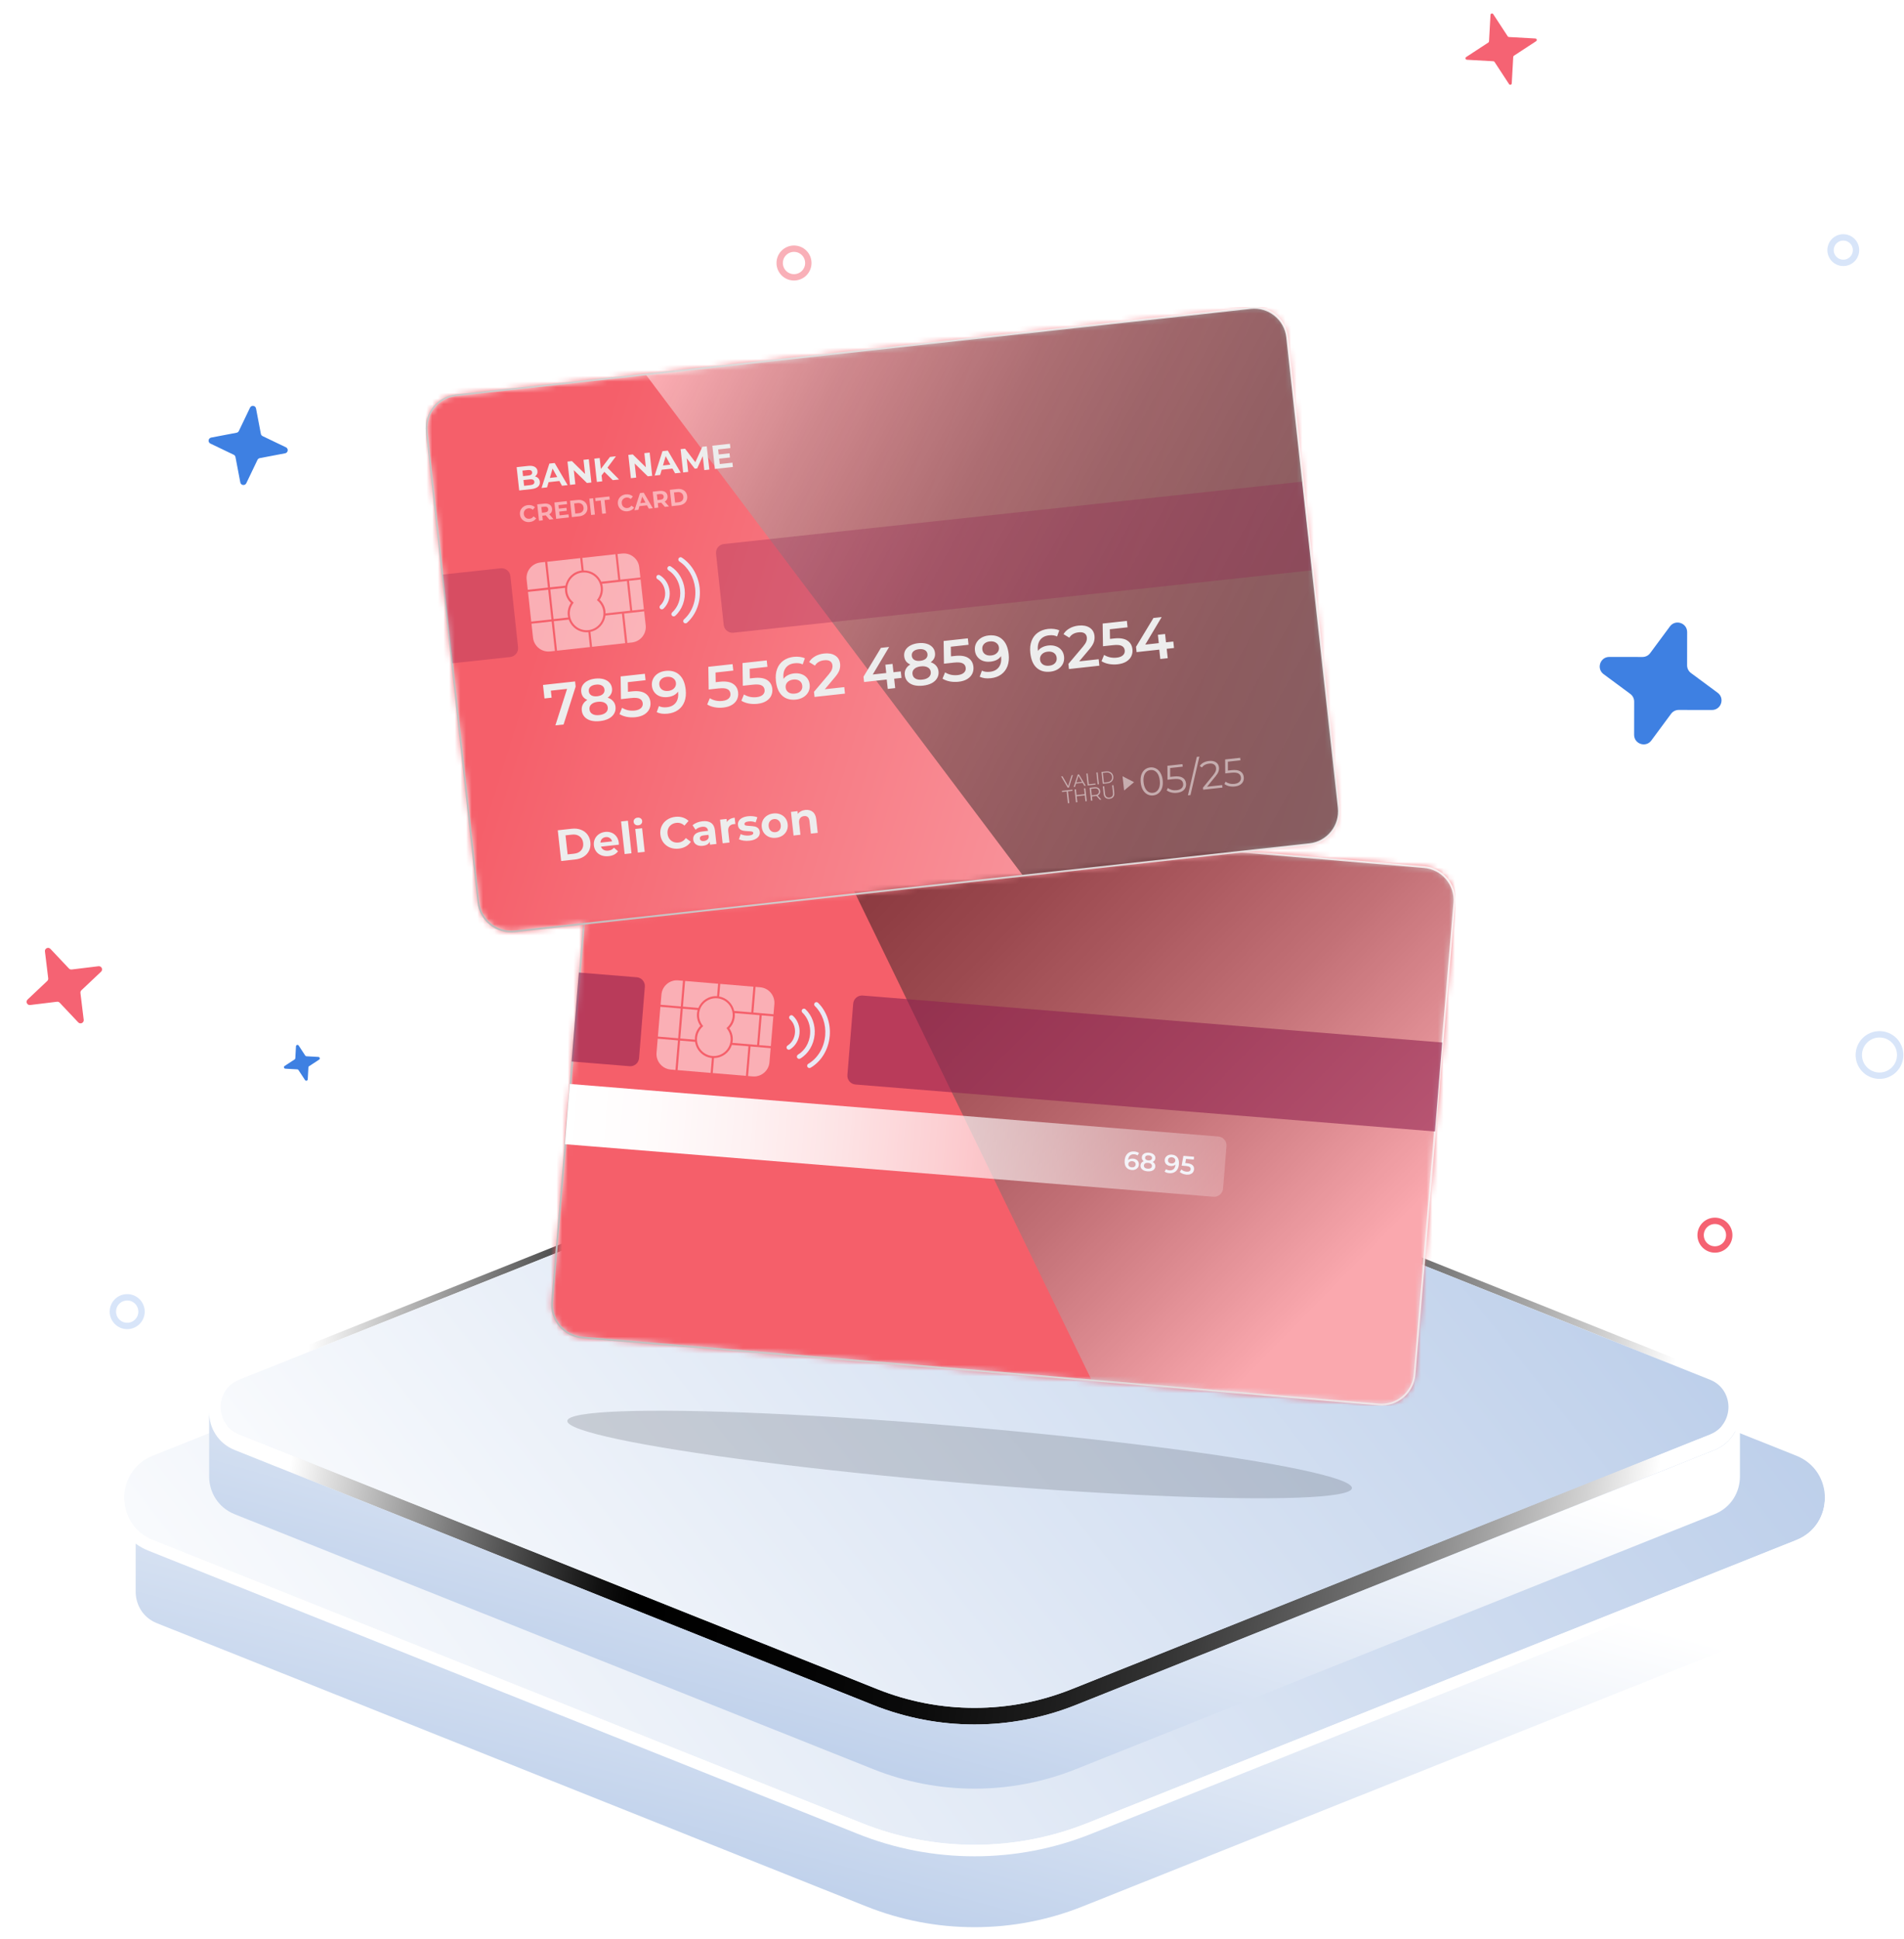 <svg width="337" height="343" viewBox="0 0 337 343" fill="none" xmlns="http://www.w3.org/2000/svg">
<path d="M322.996 265.02C322.996 268.074 321.311 271.137 317.941 272.482L284.641 285.77L192.417 322.574C179.626 327.678 165.358 327.678 152.567 322.574L60.343 285.77L27.042 272.482C23.672 271.137 21.987 268.074 21.987 265.02C21.987 261.965 23.672 258.902 27.042 257.558L152.567 207.457C165.358 202.353 179.626 202.353 192.417 207.457L317.941 257.558C321.311 258.902 322.996 261.965 322.996 265.02Z" fill="url(#paint0_linear_68_9643)"/>
<path d="M322.996 265.019V281.619C322.996 284.682 321.311 287.736 317.941 289.081L192.417 339.173C179.626 344.278 165.358 344.278 152.567 339.173L27.042 289.081C23.672 287.736 21.987 284.682 21.987 281.619V265.019C21.987 268.073 23.672 271.136 27.042 272.48L60.343 285.769L152.567 322.572C165.358 327.677 179.626 327.677 192.417 322.572L284.641 285.769L317.941 272.48C321.311 271.136 322.996 268.073 322.996 265.019Z" fill="white"/>
<path d="M172.488 340.976C165.889 340.976 159.44 339.739 153.314 337.29L27.79 287.198C25.009 286.086 24.013 283.588 24.013 281.621V273.121C24.694 273.619 25.457 274.034 26.279 274.366L151.804 324.458C158.411 327.098 165.366 328.434 172.48 328.434C179.593 328.434 186.548 327.098 193.155 324.458L285.38 287.655L318.68 274.366C319.502 274.034 320.266 273.619 320.954 273.121V281.621C320.954 283.588 319.958 286.086 317.178 287.198L191.653 337.29C185.528 339.739 179.078 340.976 172.48 340.976H172.488Z" fill="url(#paint1_linear_68_9643)"/>
<path style="mix-blend-mode:color-dodge" d="M303.415 243.14L190.424 198.044C178.903 193.446 166.063 193.446 154.55 198.044L41.559 243.14C38.529 244.352 37.01 247.107 37.01 249.855C37.01 252.602 38.529 255.358 41.559 256.57L71.531 268.53L154.542 301.657C166.054 306.255 178.895 306.255 190.416 301.657L273.426 268.53L303.407 256.57C306.445 255.358 307.956 252.61 307.956 249.855C307.956 247.099 306.437 244.352 303.407 243.14H303.415ZM302.66 253.772L272.679 265.733L189.669 298.868C184.182 301.059 178.397 302.171 172.487 302.171C166.577 302.171 160.792 301.059 155.306 298.868L42.322 253.772C39.907 252.81 39.052 250.643 39.052 248.942C39.052 247.24 39.907 245.074 42.322 244.111L155.306 199.016C160.792 196.824 166.577 195.712 172.487 195.712C178.397 195.712 184.182 196.824 189.669 199.016L302.66 244.111C305.067 245.074 305.93 247.24 305.93 248.942C305.93 250.643 305.067 252.81 302.66 253.772Z" fill="url(#paint2_linear_68_9643)"/>
<path d="M305.93 248.941C305.93 250.643 305.067 252.809 302.66 253.772L272.68 265.733L189.669 298.867C184.182 301.059 178.397 302.171 172.487 302.171C166.577 302.171 160.792 301.059 155.306 298.867L42.323 253.772C39.907 252.809 39.052 250.643 39.052 248.941C39.052 247.24 39.907 245.074 42.323 244.111L155.306 199.015C160.792 196.824 166.577 195.712 172.487 195.712C178.397 195.712 184.182 196.824 189.669 199.015L302.66 244.111C305.067 245.074 305.93 247.24 305.93 248.941Z" fill="url(#paint3_linear_68_9643)"/>
<path d="M307.965 249.854V261.209C307.965 263.965 306.454 266.712 303.416 267.924L190.425 313.019C178.913 317.618 166.072 317.618 154.551 313.019L41.568 267.924C38.539 266.712 37.02 263.965 37.02 261.209V249.854C37.02 252.602 38.539 255.358 41.568 256.569L71.54 268.53L154.551 301.665C166.064 306.263 178.904 306.263 190.425 301.665L273.436 268.53L303.416 256.569C306.454 255.358 307.965 252.602 307.965 249.854Z" fill="url(#paint4_linear_68_9643)"/>
<g clip-path="url(#clip0_68_9643)">
<mask id="mask0_68_9643" style="mask-type:luminance" maskUnits="userSpaceOnUse" x="97" y="141" width="161" height="108">
<path d="M250.385 243.16C250.114 246.385 247.279 248.781 244.055 248.51L103.077 236.648C99.853 236.377 97.457 233.542 97.728 230.317L104.749 146.899C105.02 143.675 107.855 141.279 111.079 141.55L252.057 153.412C255.281 153.683 257.677 156.518 257.406 159.742L250.385 243.16Z" fill="white"/>
</mask>
<g mask="url(#mask0_68_9643)">
<rect x="27.608" y="12.543" width="282.083" height="282.083" fill="#F55F6A"/>
</g>
<g opacity="0.46">
<path style="mix-blend-mode:screen" d="M252.042 153.362L144.698 144.33L193.205 244.18L244.04 248.46C247.264 248.731 250.099 246.34 250.37 243.11L257.391 159.692C257.662 156.468 255.266 153.633 252.042 153.362Z" fill="url(#paint5_linear_68_9643)"/>
</g>
<g opacity="0.5">
<path d="M116.205 186.262C116.077 187.776 117.206 189.107 118.714 189.235L119.557 189.304L119.996 184.078L116.412 183.777L116.205 186.262Z" fill="white"/>
<path d="M120.036 173.457C119.306 173.398 118.596 173.625 118.039 174.098C117.477 174.572 117.137 175.237 117.073 175.972L116.92 177.771L120.504 178.072L120.884 173.531L120.041 173.462C120.041 173.462 120.036 173.462 120.031 173.462L120.036 173.457Z" fill="white"/>
<path d="M123.004 183.579C123.068 182.8 123.408 182.071 123.965 181.509C123.512 180.863 123.295 180.089 123.364 179.31C123.383 179.098 123.423 178.891 123.477 178.694L120.849 178.472L120.406 183.737L123.014 183.954C123.014 183.831 122.994 183.707 123.009 183.579H123.004Z" fill="white"/>
<path d="M116.887 178.134L116.444 183.4L120.03 183.702L120.473 178.436L116.887 178.134Z" fill="white"/>
<path d="M129.96 178.866L132.973 179.118L133.352 174.577L127.476 174.084L127.288 176.307C128.634 176.549 129.665 177.575 129.956 178.866H129.96Z" fill="white"/>
<path d="M126.923 176.253L127.11 174.055L121.258 173.562L120.879 178.102L123.615 178.334C124.147 177.032 125.454 176.155 126.928 176.253H126.923Z" fill="white"/>
<path d="M134.003 184.88L134.447 179.615L130.039 179.245C130.059 179.452 130.069 179.659 130.049 179.871C129.985 180.65 129.645 181.38 129.088 181.942C129.541 182.588 129.758 183.362 129.689 184.141C129.679 184.269 129.645 184.387 129.62 184.511L134.008 184.88H134.003Z" fill="white"/>
<path d="M132.401 190.382L133.22 190.451C133.22 190.451 133.224 190.451 133.229 190.451C133.959 190.51 134.669 190.284 135.226 189.81C135.788 189.337 136.133 188.671 136.192 187.937L136.399 185.452L132.84 185.151L132.401 190.377V190.382Z" fill="white"/>
<path d="M123.028 184.333L120.371 184.111L119.932 189.337L125.784 189.83L126.006 187.198C124.448 187.04 123.245 185.832 123.033 184.338L123.028 184.333Z" fill="white"/>
<path d="M134.819 179.649L134.376 184.915L136.434 185.088L136.877 179.822L134.819 179.649Z" fill="white"/>
<path d="M134.545 174.679L133.727 174.61L133.347 179.151L136.907 179.452L137.06 177.652C137.119 176.918 136.892 176.208 136.419 175.646C135.946 175.084 135.28 174.743 134.545 174.679Z" fill="white"/>
<path d="M126.376 187.198L126.154 189.855L132.031 190.348L132.47 185.122L129.536 184.876C129.103 186.232 127.835 187.178 126.381 187.193L126.376 187.198Z" fill="white"/>
<path d="M129.314 184.112C129.379 183.372 129.152 182.633 128.688 182.036L128.58 181.903L128.708 181.79C129.265 181.277 129.61 180.587 129.674 179.847C129.812 178.21 128.59 176.766 126.953 176.628C125.316 176.49 123.872 177.712 123.733 179.349C123.669 180.089 123.896 180.828 124.36 181.425L124.463 181.558L124.335 181.671C123.778 182.184 123.433 182.874 123.369 183.614C123.231 185.251 124.453 186.695 126.09 186.833C127.727 186.971 129.171 185.749 129.309 184.112H129.314Z" fill="white"/>
</g>
<path d="M140.112 179.62C139.988 179.611 139.865 179.655 139.776 179.754C139.629 179.916 139.638 180.173 139.806 180.321C140.447 180.902 140.787 181.809 140.708 182.741C140.629 183.688 140.141 184.526 139.402 184.984C139.214 185.103 139.155 185.349 139.274 185.542C139.387 185.724 139.643 185.783 139.831 185.67C140.782 185.078 141.413 184.008 141.512 182.81C141.61 181.627 141.177 180.468 140.348 179.724C140.279 179.665 140.195 179.63 140.112 179.62Z" fill="#E9E9F4"/>
<path d="M142.326 178.461C142.326 178.461 142.296 178.461 142.281 178.461C142.173 178.461 142.074 178.51 142 178.584C141.847 178.747 141.852 179.003 142.015 179.156C142.996 180.083 143.504 181.508 143.386 182.967C143.257 184.51 142.454 185.871 141.236 186.601C141.142 186.655 141.078 186.744 141.054 186.847C141.029 186.951 141.044 187.059 141.098 187.153C141.206 187.335 141.463 187.404 141.65 187.291C143.085 186.428 144.036 184.836 144.189 183.036C144.332 181.335 143.726 179.664 142.572 178.569C142.503 178.505 142.419 178.466 142.33 178.461H142.326Z" fill="#E9E9F4"/>
<path d="M144.539 177.303C144.539 177.303 144.514 177.303 144.499 177.303C144.391 177.303 144.292 177.347 144.218 177.426C144.144 177.505 144.1 177.603 144.105 177.712C144.105 177.82 144.149 177.919 144.228 177.998C145.54 179.275 146.225 181.222 146.057 183.199C145.875 185.344 144.756 187.222 143.06 188.223C142.966 188.277 142.902 188.366 142.872 188.47C142.848 188.573 142.863 188.682 142.917 188.775C143.025 188.958 143.282 189.027 143.469 188.918C145.392 187.784 146.659 185.669 146.861 183.268C147.048 181.05 146.274 178.866 144.79 177.421C144.721 177.357 144.637 177.318 144.544 177.308L144.539 177.303Z" fill="#E9E9F4"/>
<g style="mix-blend-mode:overlay">
<path fill-rule="evenodd" clip-rule="evenodd" d="M250.385 243.16C250.114 246.385 247.279 248.781 244.055 248.51L103.077 236.648C99.853 236.377 97.457 233.542 97.728 230.317L104.749 146.899C105.02 143.675 107.855 141.279 111.079 141.55L252.057 153.412C255.281 153.683 257.677 156.518 257.406 159.742L250.385 243.16Z" stroke="url(#paint6_linear_68_9643)" stroke-width="0.32" stroke-miterlimit="10"/>
</g>
<g style="mix-blend-mode:soft-light" opacity="0.6">
<g style="mix-blend-mode:color-burn">
<path d="M253.998 200.194L151.417 191.882C150.559 191.813 149.918 191.058 149.987 190.201L151.012 177.57C151.082 176.712 151.836 176.071 152.694 176.14L255.275 184.452L253.998 200.189V200.194Z" fill="#912350"/>
</g>
<g style="mix-blend-mode:color-burn">
<path d="M111.428 188.642L101.174 187.809L102.451 172.072L112.705 172.905C113.563 172.974 114.204 173.729 114.135 174.587L113.11 187.218C113.041 188.076 112.286 188.716 111.428 188.647V188.642Z" fill="#912350"/>
</g>
</g>
<path d="M214.77 211.741L99.991 202.443L100.854 191.784L215.633 201.082C216.51 201.151 217.161 201.921 217.087 202.793L216.481 210.282C216.412 211.16 215.643 211.81 214.77 211.736V211.741Z" fill="url(#paint7_linear_68_9643)"/>
<path d="M200.556 204.992C200.767 205.009 200.952 205.066 201.113 205.163C201.275 205.256 201.396 205.382 201.478 205.539C201.56 205.697 201.593 205.873 201.577 206.069C201.559 206.276 201.492 206.455 201.375 206.605C201.258 206.752 201.107 206.861 200.923 206.931C200.739 207.002 200.537 207.028 200.317 207.01C199.878 206.973 199.547 206.806 199.326 206.511C199.108 206.216 199.021 205.812 199.064 205.299C199.094 204.939 199.186 204.638 199.338 204.396C199.491 204.15 199.69 203.972 199.937 203.86C200.186 203.746 200.466 203.702 200.778 203.728C200.942 203.742 201.095 203.773 201.235 203.822C201.379 203.868 201.502 203.929 201.603 204.005L201.345 204.435C201.195 204.318 200.997 204.249 200.749 204.229C200.441 204.203 200.192 204.277 200.002 204.452C199.812 204.626 199.702 204.892 199.672 205.249L199.672 205.254C199.776 205.152 199.903 205.08 200.054 205.037C200.206 204.991 200.373 204.976 200.556 204.992ZM200.324 206.54C200.511 206.555 200.666 206.519 200.79 206.431C200.914 206.34 200.984 206.213 200.997 206.048C201.012 205.88 200.965 205.742 200.857 205.635C200.749 205.527 200.598 205.465 200.402 205.449C200.21 205.433 200.048 205.471 199.918 205.565C199.79 205.659 199.719 205.785 199.706 205.944C199.693 206.099 199.74 206.234 199.847 206.347C199.958 206.458 200.117 206.522 200.324 206.54ZM204.025 205.579C204.186 205.669 204.306 205.784 204.383 205.922C204.464 206.058 204.497 206.213 204.482 206.387C204.466 206.582 204.397 206.749 204.274 206.886C204.155 207.024 203.993 207.124 203.788 207.186C203.583 207.246 203.349 207.265 203.087 207.243C202.824 207.221 202.597 207.163 202.405 207.07C202.217 206.974 202.075 206.849 201.98 206.693C201.886 206.537 201.847 206.362 201.863 206.167C201.878 205.993 201.935 205.845 202.034 205.725C202.134 205.601 202.269 205.508 202.44 205.445C202.318 205.364 202.227 205.264 202.166 205.145C202.109 205.024 202.086 204.888 202.099 204.739C202.114 204.559 202.176 204.405 202.285 204.279C202.397 204.154 202.546 204.062 202.732 204.003C202.919 203.945 203.129 203.926 203.364 203.946C203.602 203.966 203.808 204.02 203.982 204.109C204.156 204.197 204.288 204.313 204.377 204.455C204.467 204.598 204.504 204.76 204.489 204.94C204.476 205.089 204.43 205.218 204.35 205.325C204.271 205.432 204.162 205.516 204.025 205.579ZM203.325 204.413C203.139 204.397 202.987 204.425 202.871 204.495C202.757 204.565 202.695 204.672 202.683 204.815C202.671 204.953 202.715 205.067 202.815 205.159C202.918 205.247 203.063 205.299 203.249 205.315C203.438 205.331 203.591 205.304 203.708 205.234C203.825 205.161 203.889 205.055 203.9 204.918C203.913 204.774 203.865 204.658 203.759 204.569C203.656 204.481 203.511 204.429 203.325 204.413ZM203.126 206.776C203.346 206.794 203.524 206.763 203.66 206.682C203.796 206.601 203.87 206.48 203.884 206.318C203.897 206.16 203.844 206.029 203.723 205.927C203.603 205.824 203.433 205.764 203.213 205.745C202.993 205.727 202.817 205.758 202.684 205.839C202.551 205.92 202.478 206.04 202.465 206.199C202.451 206.361 202.503 206.493 202.62 206.595C202.738 206.697 202.906 206.757 203.126 206.776ZM207.411 204.286C207.85 204.323 208.179 204.489 208.397 204.784C208.618 205.08 208.707 205.484 208.664 205.997C208.634 206.357 208.542 206.66 208.389 206.905C208.237 207.147 208.036 207.325 207.786 207.44C207.54 207.551 207.261 207.594 206.95 207.568C206.785 207.554 206.631 207.524 206.487 207.478C206.347 207.429 206.226 207.367 206.125 207.291L206.382 206.861C206.532 206.978 206.731 207.047 206.978 207.067C207.287 207.093 207.536 207.019 207.726 206.844C207.916 206.67 208.026 206.404 208.056 206.047L208.056 206.042C207.952 206.144 207.824 206.218 207.673 206.264C207.522 206.306 207.355 206.32 207.172 206.304C206.961 206.287 206.775 206.231 206.614 206.138C206.453 206.041 206.331 205.914 206.249 205.756C206.167 205.599 206.135 205.423 206.151 205.227C206.168 205.02 206.236 204.842 206.353 204.695C206.47 204.545 206.62 204.435 206.805 204.365C206.989 204.294 207.191 204.268 207.411 204.286ZM207.325 205.847C207.518 205.863 207.678 205.824 207.806 205.731C207.936 205.637 208.008 205.511 208.022 205.352C208.035 205.197 207.986 205.063 207.876 204.953C207.768 204.839 207.611 204.774 207.403 204.756C207.217 204.74 207.062 204.778 206.937 204.869C206.813 204.957 206.744 205.083 206.73 205.248C206.716 205.416 206.763 205.554 206.871 205.661C206.979 205.769 207.13 205.831 207.325 205.847ZM210.095 205.808C210.547 205.846 210.874 205.963 211.076 206.158C211.278 206.35 211.366 206.597 211.341 206.9C211.324 207.092 211.262 207.262 211.155 207.41C211.047 207.557 210.895 207.669 210.698 207.745C210.501 207.82 210.263 207.846 209.986 207.823C209.757 207.804 209.538 207.753 209.33 207.671C209.122 207.586 208.949 207.479 208.813 207.351L209.103 206.91C209.214 207.017 209.35 207.107 209.509 207.179C209.673 207.248 209.843 207.29 210.02 207.305C210.231 207.323 210.399 207.294 210.525 207.218C210.655 207.14 210.726 207.025 210.739 206.872C210.753 206.707 210.697 206.578 210.573 206.485C210.452 206.388 210.234 206.327 209.92 206.301L209.146 206.235L209.458 204.505L211.34 204.663L211.298 205.162L209.92 205.046L209.788 205.782L210.095 205.808Z" fill="#F4F4F9"/>
<mask id="mask1_68_9643" style="mask-type:luminance" maskUnits="userSpaceOnUse" x="75" y="54" width="162" height="111">
<path d="M80.722 69.926L221.354 54.5C224.569 54.147 227.462 56.473 227.815 59.683L236.943 142.903C237.296 146.118 234.97 149.011 231.76 149.363L91.128 164.79C87.913 165.143 85.014 162.817 84.662 159.602L75.534 76.392C75.182 73.177 77.507 70.279 80.722 69.926Z" fill="white"/>
</mask>
<g mask="url(#mask1_68_9643)">
<rect x="27.608" y="12.54" width="282.083" height="282.083" fill="url(#paint8_linear_68_9643)"/>
</g>
<g opacity="0.46">
<path style="mix-blend-mode:screen" d="M221.326 54.445L114.244 66.199L181.027 154.877L231.739 149.311C234.958 148.956 237.28 146.067 236.925 142.848L227.79 59.632C227.435 56.412 224.541 54.095 221.326 54.445Z" fill="url(#paint9_linear_68_9643)"/>
</g>
<g opacity="0.5">
<path fill-rule="evenodd" clip-rule="evenodd" d="M198.683 137.341L198.964 139.86L200.724 138.391L198.683 137.341Z" fill="white"/>
<path d="M189.894 137.135L189.194 139.337L188.975 139.361L187.815 137.363L188.055 137.337L189.059 139.072L189.669 137.16L189.894 137.135ZM191.619 138.503L190.45 138.631L190.259 139.22L190.028 139.245L190.758 137.04L190.977 137.016L192.167 139.01L191.933 139.036L191.619 138.503ZM191.519 138.332L190.891 137.259L190.511 138.442L191.519 138.332ZM192.284 136.873L192.506 136.849L192.715 138.756L193.891 138.627L193.912 138.819L192.514 138.972L192.284 136.873ZM194.05 136.679L194.272 136.655L194.502 138.754L194.28 138.779L194.05 136.679ZM194.955 136.58L195.81 136.486C196.032 136.462 196.233 136.485 196.413 136.557C196.592 136.626 196.738 136.735 196.849 136.885C196.961 137.033 197.027 137.209 197.05 137.412C197.072 137.616 197.045 137.804 196.969 137.974C196.892 138.142 196.774 138.281 196.614 138.389C196.453 138.496 196.262 138.561 196.04 138.586L195.185 138.679L194.955 136.58ZM196.007 138.395C196.191 138.375 196.348 138.321 196.478 138.234C196.608 138.145 196.704 138.032 196.766 137.896C196.828 137.758 196.849 137.604 196.831 137.437C196.812 137.269 196.758 137.125 196.668 137.005C196.578 136.883 196.46 136.794 196.314 136.737C196.168 136.679 196.003 136.659 195.819 136.679L195.198 136.747L195.386 138.463L196.007 138.395Z" fill="white"/>
<path d="M188.784 140.041L187.98 140.129L187.957 139.92L189.807 139.717L189.83 139.926L189.026 140.015L189.254 142.093L189.012 142.12L188.784 140.041ZM192.105 139.465L192.356 141.753L192.118 141.779L192.002 140.723L190.57 140.881L190.686 141.936L190.444 141.963L190.193 139.675L190.435 139.648L190.547 140.668L191.979 140.511L191.867 139.491L192.105 139.465ZM194.666 141.5L194.062 140.822C194.004 140.835 193.943 140.845 193.88 140.852L193.266 140.919L193.345 141.645L193.103 141.671L192.852 139.383L193.709 139.289C194.001 139.257 194.237 139.302 194.418 139.423C194.599 139.544 194.703 139.727 194.73 139.971C194.749 140.15 194.72 140.306 194.642 140.44C194.566 140.572 194.447 140.675 194.286 140.748L194.931 141.471L194.666 141.5ZM193.851 140.646C194.078 140.621 194.245 140.552 194.354 140.439C194.463 140.326 194.508 140.178 194.488 139.998C194.467 139.812 194.392 139.677 194.261 139.592C194.131 139.505 193.952 139.474 193.725 139.499L193.117 139.566L193.243 140.713L193.851 140.646ZM196.389 141.331C196.093 141.363 195.853 141.303 195.669 141.152C195.484 141 195.374 140.762 195.339 140.437L195.195 139.126L195.437 139.1L195.58 140.401C195.609 140.666 195.69 140.858 195.825 140.976C195.959 141.093 196.139 141.14 196.366 141.115C196.595 141.09 196.762 141.005 196.867 140.861C196.973 140.717 197.011 140.513 196.982 140.247L196.839 138.946L197.074 138.92L197.218 140.231C197.254 140.555 197.198 140.812 197.051 141C196.906 141.188 196.686 141.298 196.389 141.331Z" fill="white"/>
<path d="M204.116 140.733C203.74 140.774 203.393 140.711 203.074 140.544C202.76 140.377 202.5 140.117 202.292 139.765C202.089 139.407 201.959 138.975 201.904 138.47C201.848 137.965 201.881 137.518 202.003 137.129C202.129 136.735 202.327 136.423 202.597 136.191C202.872 135.959 203.197 135.823 203.572 135.781C203.948 135.74 204.293 135.803 204.607 135.971C204.925 136.137 205.189 136.399 205.397 136.757C205.604 137.109 205.736 137.538 205.791 138.044C205.847 138.549 205.811 138.998 205.686 139.392C205.56 139.782 205.359 140.092 205.084 140.324C204.814 140.555 204.491 140.692 204.116 140.733ZM204.065 140.274C204.348 140.243 204.587 140.137 204.783 139.956C204.984 139.774 205.128 139.526 205.216 139.212C205.303 138.897 205.323 138.527 205.277 138.1C205.23 137.673 205.13 137.316 204.976 137.028C204.822 136.74 204.628 136.529 204.393 136.395C204.162 136.261 203.906 136.209 203.623 136.24C203.34 136.271 203.098 136.378 202.898 136.559C202.702 136.74 202.56 136.988 202.473 137.303C202.385 137.617 202.365 137.988 202.411 138.414C202.458 138.841 202.558 139.198 202.712 139.486C202.866 139.774 203.058 139.986 203.288 140.12C203.523 140.254 203.782 140.305 204.065 140.274ZM207.74 137.386C208.444 137.309 208.971 137.38 209.319 137.6C209.671 137.815 209.871 138.15 209.921 138.604C209.952 138.887 209.913 139.147 209.803 139.384C209.697 139.621 209.52 139.819 209.27 139.977C209.019 140.132 208.701 140.23 208.317 140.272C207.969 140.31 207.631 140.291 207.304 140.214C206.981 140.132 206.713 140.007 206.503 139.838L206.702 139.415C206.883 139.564 207.111 139.677 207.387 139.755C207.663 139.828 207.953 139.847 208.259 139.814C208.663 139.77 208.963 139.645 209.161 139.44C209.364 139.235 209.449 138.982 209.416 138.681C209.379 138.347 209.226 138.108 208.957 137.964C208.693 137.819 208.266 137.779 207.677 137.844L206.641 137.957L206.624 135.489L209.287 135.197L209.336 135.642L207.111 135.886L207.114 137.455L207.74 137.386ZM211.831 133.918L212.283 133.869L210.707 140.671L210.255 140.721L211.831 133.918ZM216.319 138.902L216.368 139.347L212.953 139.721L212.914 139.367L214.72 137.163C214.948 136.884 215.096 136.65 215.164 136.459C215.236 136.264 215.262 136.073 215.242 135.888C215.211 135.6 215.087 135.389 214.87 135.253C214.657 135.112 214.368 135.062 214.002 135.102C213.431 135.164 213.009 135.394 212.733 135.79L212.345 135.523C212.51 135.28 212.733 135.082 213.012 134.929C213.295 134.776 213.622 134.679 213.993 134.638C214.489 134.584 214.894 134.659 215.207 134.864C215.525 135.064 215.706 135.368 215.751 135.776C215.778 136.026 215.749 136.273 215.663 136.517C215.577 136.761 215.396 137.051 215.118 137.386L213.641 139.195L216.319 138.902ZM217.96 136.265C218.665 136.188 219.191 136.259 219.539 136.479C219.891 136.694 220.092 137.028 220.142 137.483C220.173 137.766 220.134 138.026 220.023 138.263C219.918 138.5 219.74 138.697 219.49 138.856C219.24 139.01 218.922 139.109 218.537 139.151C218.19 139.189 217.852 139.17 217.525 139.093C217.201 139.011 216.934 138.886 216.723 138.716L216.923 138.293C217.104 138.442 217.332 138.556 217.608 138.633C217.883 138.706 218.174 138.726 218.48 138.693C218.883 138.648 219.184 138.524 219.382 138.319C219.585 138.114 219.67 137.861 219.637 137.559C219.6 137.226 219.447 136.987 219.178 136.843C218.913 136.698 218.487 136.658 217.898 136.723L216.862 136.836L216.844 134.368L219.508 134.076L219.557 134.521L217.331 134.765L217.335 136.334L217.96 136.265Z" fill="white"/>
</g>
<path opacity="0.5" d="M93.764 92.36C93.469 92.392 93.195 92.358 92.942 92.258C92.691 92.154 92.484 91.997 92.321 91.786C92.161 91.573 92.066 91.322 92.034 91.036C92.003 90.749 92.042 90.486 92.152 90.245C92.265 90.002 92.433 89.803 92.656 89.651C92.881 89.495 93.143 89.401 93.44 89.368C93.691 89.341 93.921 89.36 94.132 89.426C94.346 89.492 94.53 89.6 94.686 89.75L94.3 90.194C94.08 89.989 93.825 89.903 93.536 89.935C93.357 89.954 93.201 90.012 93.07 90.107C92.938 90.2 92.839 90.32 92.775 90.47C92.713 90.619 92.692 90.783 92.712 90.962C92.731 91.141 92.787 91.296 92.88 91.428C92.975 91.56 93.098 91.658 93.247 91.722C93.396 91.784 93.56 91.805 93.739 91.785C94.028 91.754 94.258 91.613 94.428 91.363L94.901 91.712C94.782 91.895 94.625 92.042 94.431 92.153C94.237 92.263 94.015 92.332 93.764 92.36ZM97.247 91.927L96.601 91.183L96.568 91.187L95.986 91.251L96.074 92.056L95.405 92.13L95.087 89.238L96.339 89.1C96.595 89.072 96.822 89.091 97.018 89.156C97.218 89.22 97.377 89.325 97.496 89.471C97.615 89.617 97.687 89.797 97.71 90.012C97.734 90.227 97.702 90.418 97.614 90.587C97.529 90.752 97.396 90.887 97.215 90.99L97.966 91.849L97.247 91.927ZM97.033 90.086C97.015 89.924 96.949 89.806 96.835 89.732C96.721 89.655 96.563 89.628 96.362 89.65L95.816 89.71L95.927 90.718L96.472 90.658C96.673 90.636 96.821 90.575 96.916 90.475C97.011 90.376 97.05 90.246 97.033 90.086ZM100.623 91.014L100.682 91.551L98.442 91.796L98.125 88.904L100.311 88.665L100.37 89.202L98.849 89.368L98.918 89.996L100.261 89.849L100.318 90.37L98.975 90.517L99.049 91.186L100.623 91.014ZM100.897 88.6L102.211 88.456C102.525 88.422 102.808 88.452 103.061 88.547C103.316 88.639 103.522 88.786 103.678 88.989C103.837 89.192 103.932 89.438 103.964 89.727C103.996 90.016 103.956 90.277 103.845 90.51C103.737 90.742 103.568 90.932 103.339 91.079C103.112 91.224 102.842 91.314 102.528 91.348L101.214 91.492L100.897 88.6ZM102.435 90.802C102.724 90.771 102.945 90.665 103.098 90.487C103.254 90.305 103.317 90.077 103.287 89.802C103.256 89.526 103.146 89.318 102.955 89.177C102.766 89.034 102.527 88.978 102.238 89.009L101.627 89.076L101.823 90.869L102.435 90.802ZM104.31 88.226L104.979 88.153L105.297 91.044L104.627 91.118L104.31 88.226ZM106.325 88.557L105.399 88.658L105.339 88.113L107.86 87.837L107.919 88.382L106.994 88.484L107.251 90.83L106.582 90.903L106.325 88.557ZM111.096 90.459C110.802 90.491 110.527 90.457 110.274 90.356C110.023 90.253 109.816 90.096 109.654 89.885C109.494 89.671 109.398 89.421 109.366 89.135C109.335 88.848 109.374 88.585 109.485 88.344C109.597 88.1 109.765 87.902 109.988 87.749C110.213 87.594 110.475 87.5 110.772 87.467C111.023 87.439 111.254 87.459 111.464 87.525C111.678 87.591 111.863 87.699 112.018 87.849L111.632 88.293C111.412 88.088 111.157 88.002 110.868 88.033C110.689 88.053 110.534 88.111 110.402 88.206C110.27 88.298 110.172 88.419 110.107 88.569C110.045 88.717 110.024 88.881 110.044 89.06C110.064 89.239 110.12 89.395 110.212 89.527C110.308 89.659 110.43 89.757 110.579 89.821C110.728 89.883 110.892 89.904 111.071 89.884C111.36 89.853 111.59 89.712 111.76 89.462L112.234 89.811C112.114 89.994 111.958 90.141 111.763 90.251C111.569 90.362 111.347 90.431 111.096 90.459ZM114.517 89.406L113.174 89.553L112.986 90.201L112.3 90.276L113.272 87.243L113.933 87.17L115.543 89.921L114.841 89.998L114.517 89.406ZM114.25 88.921L113.67 87.864L113.333 89.022L114.25 88.921ZM117.686 89.686L117.04 88.941L117.007 88.945L116.424 89.009L116.513 89.814L115.843 89.888L115.526 86.996L116.778 86.858C117.034 86.83 117.26 86.849 117.457 86.913C117.657 86.978 117.816 87.083 117.935 87.229C118.054 87.375 118.125 87.555 118.149 87.77C118.173 87.985 118.141 88.176 118.053 88.345C117.968 88.51 117.835 88.645 117.654 88.748L118.405 89.607L117.686 89.686ZM117.471 87.844C117.454 87.682 117.388 87.564 117.274 87.49C117.159 87.413 117.002 87.386 116.801 87.408L116.255 87.468L116.366 88.476L116.911 88.416C117.112 88.394 117.26 88.333 117.355 88.233C117.45 88.134 117.489 88.004 117.471 87.844ZM118.564 86.662L119.878 86.518C120.192 86.484 120.475 86.514 120.728 86.609C120.984 86.701 121.189 86.848 121.345 87.051C121.504 87.254 121.599 87.5 121.631 87.789C121.663 88.079 121.623 88.339 121.512 88.572C121.404 88.804 121.235 88.994 121.006 89.141C120.779 89.286 120.509 89.376 120.195 89.41L118.881 89.554L118.564 86.662ZM120.102 88.864C120.391 88.833 120.612 88.728 120.765 88.549C120.921 88.368 120.984 88.139 120.954 87.864C120.923 87.588 120.813 87.38 120.622 87.24C120.433 87.096 120.194 87.04 119.905 87.071L119.294 87.138L119.49 88.931L120.102 88.864Z" fill="white"/>
<path d="M98.724 146.899L101.195 146.628C101.786 146.563 102.319 146.62 102.795 146.798C103.275 146.971 103.662 147.248 103.956 147.631C104.255 148.012 104.434 148.475 104.494 149.019C104.553 149.563 104.479 150.054 104.27 150.491C104.066 150.927 103.749 151.285 103.318 151.563C102.891 151.835 102.383 152.004 101.792 152.068L99.32 152.34L98.724 146.899ZM101.616 151.041C102.16 150.982 102.577 150.784 102.865 150.448C103.158 150.107 103.276 149.677 103.219 149.159C103.162 148.641 102.954 148.249 102.595 147.984C102.24 147.714 101.79 147.608 101.246 147.668L100.096 147.794L100.466 151.168L101.616 151.041ZM109.525 149.12C109.527 149.135 109.531 149.245 109.537 149.449L106.374 149.796C106.459 150.049 106.616 150.239 106.845 150.366C107.074 150.493 107.347 150.539 107.663 150.504C107.881 150.48 108.069 150.428 108.228 150.348C108.391 150.262 108.538 150.141 108.668 149.985L109.39 150.614C109.045 151.108 108.495 151.396 107.738 151.479C107.267 151.531 106.84 151.486 106.457 151.344C106.074 151.198 105.766 150.972 105.533 150.667C105.301 150.362 105.162 150.002 105.116 149.588C105.071 149.178 105.127 148.8 105.283 148.453C105.443 148.099 105.682 147.814 105.999 147.595C106.32 147.371 106.691 147.236 107.111 147.19C107.52 147.145 107.9 147.193 108.251 147.332C108.602 147.472 108.889 147.698 109.112 148.009C109.339 148.314 109.477 148.685 109.525 149.12ZM107.219 148.106C106.944 148.137 106.722 148.24 106.553 148.415C106.383 148.591 106.293 148.816 106.281 149.09L108.34 148.864C108.27 148.605 108.133 148.407 107.929 148.272C107.725 148.132 107.488 148.077 107.219 148.106ZM109.927 145.339L111.14 145.206L111.772 150.974L110.56 151.107L109.927 145.339ZM112.439 146.669L113.651 146.536L114.11 150.717L112.898 150.85L112.439 146.669ZM112.981 146.019C112.758 146.044 112.57 145.999 112.416 145.884C112.262 145.77 112.174 145.617 112.153 145.426C112.132 145.234 112.184 145.066 112.31 144.921C112.436 144.776 112.61 144.691 112.833 144.667C113.056 144.642 113.244 144.685 113.397 144.794C113.551 144.903 113.638 145.05 113.658 145.237C113.681 145.439 113.629 145.615 113.504 145.765C113.378 145.91 113.204 145.995 112.981 146.019ZM120.136 150.151C119.582 150.211 119.066 150.147 118.589 149.958C118.117 149.764 117.728 149.468 117.422 149.072C117.121 148.669 116.941 148.199 116.882 147.66C116.823 147.121 116.897 146.625 117.104 146.173C117.316 145.714 117.632 145.341 118.051 145.054C118.475 144.761 118.967 144.584 119.527 144.522C119.998 144.471 120.432 144.507 120.829 144.631C121.23 144.755 121.578 144.958 121.871 145.241L121.144 146.075C120.73 145.691 120.251 145.528 119.706 145.588C119.37 145.625 119.077 145.733 118.83 145.912C118.581 146.087 118.396 146.314 118.275 146.595C118.159 146.875 118.119 147.183 118.156 147.52C118.193 147.857 118.299 148.15 118.473 148.398C118.652 148.646 118.882 148.83 119.163 148.952C119.443 149.068 119.752 149.107 120.088 149.07C120.633 149.011 121.065 148.746 121.386 148.275L122.276 148.933C122.051 149.277 121.757 149.553 121.391 149.761C121.026 149.969 120.608 150.099 120.136 150.151ZM124.328 145.301C124.976 145.23 125.49 145.331 125.871 145.604C126.252 145.872 126.476 146.316 126.545 146.938L126.806 149.324L125.672 149.449L125.614 148.928C125.429 149.342 125.026 149.583 124.404 149.651C124.082 149.686 123.797 149.662 123.546 149.58C123.301 149.497 123.106 149.366 122.961 149.188C122.815 149.01 122.729 148.799 122.702 148.555C122.66 148.167 122.771 147.845 123.037 147.59C123.308 147.335 123.749 147.174 124.361 147.107L125.324 147.001C125.295 146.737 125.193 146.544 125.017 146.422C124.84 146.294 124.592 146.248 124.27 146.283C124.047 146.308 123.831 146.368 123.622 146.464C123.416 146.555 123.245 146.668 123.108 146.804L122.58 146.004C122.79 145.819 123.049 145.665 123.355 145.542C123.667 145.419 123.991 145.338 124.328 145.301ZM124.617 148.802C124.825 148.779 125.003 148.712 125.154 148.601C125.304 148.485 125.402 148.33 125.449 148.136L125.402 147.709L124.57 147.8C124.073 147.854 123.842 148.045 123.878 148.371C123.895 148.527 123.968 148.645 124.098 148.725C124.232 148.799 124.405 148.825 124.617 148.802ZM128.664 145.447C128.787 145.229 128.964 145.055 129.196 144.925C129.434 144.794 129.713 144.711 130.034 144.675L130.157 145.795C130.021 145.799 129.93 145.804 129.883 145.809C129.536 145.847 129.275 145.975 129.1 146.194C128.924 146.407 128.857 146.708 128.9 147.097L129.116 149.071L127.904 149.204L127.445 145.022L128.603 144.895L128.664 145.447ZM132.65 148.746C132.302 148.785 131.959 148.78 131.618 148.734C131.277 148.682 131 148.602 130.789 148.494L131.098 147.579C131.297 147.678 131.534 147.752 131.806 147.801C132.079 147.844 132.342 147.852 132.596 147.824C133.109 147.768 133.351 147.613 133.323 147.359C133.31 147.24 133.231 147.162 133.085 147.125C132.94 147.089 132.72 147.068 132.426 147.064C132.078 147.05 131.789 147.021 131.559 146.978C131.329 146.935 131.121 146.837 130.937 146.685C130.757 146.531 130.65 146.297 130.616 145.98C130.587 145.716 130.636 145.475 130.764 145.256C130.897 145.032 131.102 144.847 131.38 144.701C131.663 144.555 132.004 144.459 132.403 144.416C132.698 144.383 132.995 144.385 133.292 144.42C133.594 144.45 133.847 144.512 134.052 144.605L133.742 145.512C133.352 145.345 132.939 145.285 132.503 145.333C132.244 145.361 132.054 145.419 131.932 145.506C131.811 145.592 131.756 145.693 131.769 145.807C131.783 145.936 131.863 146.019 132.008 146.056C132.154 146.092 132.382 146.117 132.693 146.13C133.041 146.15 133.328 146.181 133.553 146.225C133.777 146.263 133.979 146.359 134.159 146.512C134.338 146.665 134.445 146.895 134.478 147.201C134.507 147.46 134.454 147.699 134.321 147.918C134.188 148.137 133.977 148.32 133.689 148.467C133.405 148.608 133.059 148.702 132.65 148.746ZM137.362 148.23C136.921 148.278 136.515 148.231 136.143 148.088C135.775 147.939 135.475 147.713 135.242 147.408C135.009 147.103 134.87 146.743 134.825 146.329C134.779 145.914 134.837 145.533 134.998 145.185C135.159 144.837 135.404 144.553 135.731 144.334C136.063 144.109 136.449 143.972 136.889 143.924C137.33 143.875 137.734 143.925 138.102 144.074C138.469 144.217 138.769 144.441 139.001 144.746C139.234 145.051 139.373 145.41 139.419 145.825C139.464 146.24 139.406 146.621 139.245 146.969C139.084 147.317 138.84 147.603 138.513 147.828C138.186 148.047 137.802 148.181 137.362 148.23ZM137.253 147.235C137.564 147.201 137.806 147.069 137.98 146.84C138.159 146.606 138.229 146.312 138.19 145.96C138.152 145.607 138.02 145.339 137.795 145.154C137.575 144.963 137.309 144.884 136.999 144.918C136.688 144.953 136.443 145.087 136.264 145.321C136.085 145.551 136.014 145.842 136.053 146.194C136.092 146.547 136.224 146.818 136.449 147.008C136.674 147.193 136.942 147.269 137.253 147.235ZM142.534 143.304C143.053 143.247 143.487 143.357 143.837 143.633C144.192 143.909 144.404 144.353 144.471 144.964L144.733 147.358L143.521 147.491L143.279 145.284C143.242 144.952 143.143 144.714 142.98 144.569C142.817 144.419 142.598 144.359 142.323 144.389C142.017 144.423 141.784 144.546 141.624 144.757C141.463 144.964 141.403 145.253 141.444 145.626L141.671 147.694L140.458 147.827L140 143.645L141.158 143.518L141.211 144.008C141.353 143.814 141.538 143.657 141.766 143.538C141.993 143.413 142.249 143.336 142.534 143.304Z" fill="#EDEDED"/>
<path d="M101.788 120.565L101.887 121.473L99.75 128.184L98.299 128.343L100.369 121.883L97.498 122.198L97.635 123.44L96.371 123.579L96.109 121.188L101.788 120.565ZM107.563 123.439C107.965 123.571 108.283 123.776 108.518 124.053C108.758 124.322 108.901 124.655 108.944 125.052C108.993 125.497 108.91 125.901 108.697 126.262C108.49 126.623 108.17 126.919 107.737 127.149C107.304 127.373 106.788 127.517 106.19 127.583C105.591 127.649 105.056 127.619 104.585 127.495C104.12 127.363 103.747 127.143 103.467 126.836C103.187 126.529 103.022 126.152 102.973 125.707C102.93 125.31 102.993 124.955 103.163 124.64C103.332 124.319 103.594 124.051 103.951 123.835C103.641 123.707 103.392 123.523 103.204 123.283C103.022 123.036 102.912 122.741 102.875 122.4C102.83 121.99 102.902 121.619 103.091 121.289C103.287 120.957 103.581 120.686 103.973 120.473C104.365 120.261 104.83 120.126 105.365 120.067C105.908 120.008 106.394 120.039 106.823 120.161C107.252 120.283 107.598 120.484 107.861 120.765C108.124 121.046 108.279 121.392 108.324 121.803C108.361 122.144 108.314 122.452 108.182 122.727C108.05 123.002 107.844 123.239 107.563 123.439ZM105.482 121.132C105.058 121.179 104.73 121.306 104.499 121.514C104.276 121.722 104.182 121.989 104.218 122.317C104.252 122.63 104.401 122.867 104.665 123.028C104.936 123.181 105.283 123.235 105.708 123.188C106.139 123.141 106.47 123.013 106.701 122.805C106.931 122.589 107.029 122.325 106.994 122.012C106.958 121.685 106.802 121.445 106.524 121.292C106.254 121.139 105.907 121.085 105.482 121.132ZM106.073 126.518C106.574 126.463 106.959 126.315 107.229 126.075C107.498 125.834 107.612 125.529 107.572 125.16C107.532 124.798 107.355 124.529 107.04 124.352C106.725 124.176 106.316 124.115 105.815 124.17C105.314 124.225 104.933 124.372 104.67 124.612C104.408 124.852 104.296 125.153 104.336 125.515C104.377 125.884 104.551 126.157 104.859 126.335C105.167 126.512 105.572 126.573 106.073 126.518ZM111.849 122.324C112.879 122.212 113.664 122.33 114.202 122.679C114.74 123.022 115.046 123.537 115.122 124.226C115.17 124.665 115.105 125.073 114.929 125.452C114.752 125.83 114.459 126.148 114.051 126.404C113.642 126.66 113.121 126.823 112.488 126.892C111.966 126.949 111.453 126.932 110.95 126.839C110.446 126.739 110.013 126.576 109.65 126.348L110.108 125.23C110.404 125.423 110.747 125.565 111.137 125.656C111.534 125.74 111.934 125.759 112.338 125.715C112.818 125.662 113.183 125.524 113.433 125.299C113.689 125.067 113.798 124.776 113.76 124.428C113.719 124.053 113.538 123.787 113.218 123.632C112.905 123.469 112.39 123.427 111.673 123.506L109.909 123.699L109.848 119.681L114.138 119.211L114.263 120.348L111.121 120.693L111.15 122.401L111.849 122.324ZM117.801 118.703C118.803 118.593 119.614 118.821 120.232 119.387C120.857 119.952 121.234 120.82 121.363 121.989C121.453 122.81 121.38 123.529 121.145 124.147C120.909 124.757 120.537 125.245 120.027 125.611C119.524 125.969 118.918 126.187 118.208 126.265C117.832 126.306 117.473 126.307 117.131 126.267C116.794 126.219 116.496 126.132 116.236 126.006L116.625 124.928C117.012 125.125 117.488 125.192 118.052 125.13C118.755 125.053 119.281 124.777 119.63 124.302C119.98 123.827 120.11 123.183 120.02 122.368L120.019 122.358C119.831 122.632 119.577 122.854 119.257 123.023C118.937 123.184 118.568 123.288 118.151 123.334C117.671 123.387 117.229 123.344 116.827 123.205C116.423 123.059 116.095 122.827 115.842 122.51C115.589 122.193 115.438 121.811 115.389 121.366C115.337 120.893 115.41 120.466 115.607 120.085C115.804 119.697 116.094 119.383 116.476 119.144C116.858 118.905 117.3 118.758 117.801 118.703ZM118.295 122.241C118.733 122.193 119.075 122.035 119.321 121.769C119.573 121.502 119.679 121.187 119.64 120.826C119.601 120.471 119.433 120.193 119.136 119.993C118.846 119.786 118.464 119.708 117.991 119.76C117.567 119.806 117.235 119.959 116.995 120.218C116.755 120.469 116.656 120.783 116.697 121.159C116.739 121.542 116.905 121.83 117.193 122.024C117.482 122.217 117.849 122.29 118.295 122.241ZM127.375 120.621C128.405 120.508 129.189 120.627 129.727 120.976C130.265 121.319 130.572 121.834 130.647 122.523C130.695 122.962 130.631 123.37 130.454 123.749C130.277 124.127 129.985 124.445 129.576 124.701C129.167 124.957 128.647 125.12 128.013 125.189C127.491 125.246 126.979 125.229 126.476 125.136C125.972 125.036 125.538 124.873 125.175 124.645L125.634 123.527C125.929 123.72 126.272 123.862 126.663 123.953C127.059 124.037 127.459 124.056 127.863 124.012C128.343 123.959 128.708 123.821 128.958 123.596C129.214 123.364 129.324 123.073 129.285 122.725C129.244 122.35 129.064 122.084 128.744 121.929C128.43 121.766 127.915 121.724 127.198 121.803L125.434 121.996L125.373 117.978L129.664 117.507L129.789 118.645L126.647 118.99L126.675 120.698L127.375 120.621ZM133.42 119.958C134.45 119.845 135.234 119.964 135.772 120.313C136.31 120.655 136.617 121.171 136.692 121.86C136.74 122.299 136.676 122.707 136.499 123.086C136.322 123.464 136.03 123.782 135.621 124.038C135.212 124.294 134.692 124.457 134.058 124.526C133.536 124.583 133.024 124.566 132.521 124.473C132.017 124.373 131.583 124.209 131.22 123.982L131.679 122.864C131.974 123.057 132.317 123.199 132.708 123.29C133.104 123.374 133.504 123.393 133.908 123.349C134.388 123.296 134.753 123.157 135.003 122.933C135.259 122.7 135.369 122.41 135.33 122.062C135.289 121.687 135.109 121.421 134.789 121.266C134.475 121.103 133.96 121.061 133.243 121.14L131.479 121.333L131.418 117.315L135.709 116.844L135.834 117.982L132.692 118.327L132.72 120.035L133.42 119.958ZM140.546 119.145C141.026 119.092 141.468 119.139 141.871 119.285C142.274 119.424 142.602 119.652 142.855 119.969C143.108 120.287 143.259 120.668 143.308 121.113C143.36 121.587 143.287 122.017 143.09 122.405C142.893 122.786 142.603 123.096 142.22 123.335C141.838 123.574 141.396 123.721 140.895 123.776C139.893 123.886 139.079 123.658 138.454 123.093C137.836 122.527 137.462 121.659 137.334 120.49C137.244 119.669 137.317 118.953 137.553 118.343C137.788 117.726 138.157 117.238 138.66 116.88C139.169 116.514 139.779 116.292 140.488 116.214C140.864 116.173 141.22 116.176 141.556 116.224C141.899 116.264 142.2 116.347 142.461 116.473L142.072 117.551C141.684 117.354 141.208 117.287 140.645 117.349C139.942 117.426 139.416 117.702 139.066 118.177C138.717 118.652 138.587 119.296 138.676 120.111L138.677 120.121C138.866 119.847 139.12 119.629 139.44 119.467C139.76 119.298 140.128 119.191 140.546 119.145ZM140.705 122.719C141.13 122.673 141.462 122.524 141.702 122.272C141.942 122.013 142.041 121.696 141.999 121.32C141.957 120.937 141.792 120.649 141.503 120.456C141.214 120.262 140.847 120.189 140.402 120.238C139.963 120.286 139.618 120.444 139.365 120.711C139.12 120.978 139.017 121.292 139.057 121.654C139.096 122.008 139.26 122.29 139.551 122.497C139.847 122.697 140.232 122.771 140.705 122.719ZM149.432 121.572L149.558 122.72L144.172 123.311L144.072 122.403L146.672 119.329C146.964 118.98 147.154 118.684 147.24 118.442C147.332 118.193 147.366 117.953 147.341 117.724C147.303 117.383 147.16 117.134 146.91 116.978C146.661 116.823 146.313 116.769 145.868 116.818C145.123 116.9 144.581 117.216 144.24 117.768L143.21 117.141C143.453 116.727 143.803 116.39 144.26 116.128C144.724 115.859 145.255 115.692 145.853 115.626C146.647 115.539 147.301 115.657 147.815 115.981C148.329 116.305 148.622 116.791 148.693 117.438C148.737 117.834 148.694 118.216 148.565 118.582C148.436 118.948 148.16 119.38 147.735 119.878L145.987 121.95L149.432 121.572ZM159.558 119.944L158.263 120.085L158.445 121.745L157.13 121.89L156.948 120.23L152.94 120.669L152.836 119.73L155.921 114.627L157.372 114.468L154.473 119.339L156.864 119.077L156.702 117.605L157.976 117.465L158.137 118.937L159.432 118.795L159.558 119.944ZM164.73 117.168C165.132 117.3 165.451 117.505 165.685 117.782C165.926 118.051 166.068 118.384 166.112 118.781C166.161 119.226 166.078 119.63 165.864 119.991C165.657 120.352 165.337 120.648 164.905 120.878C164.472 121.102 163.956 121.246 163.357 121.312C162.759 121.378 162.224 121.348 161.753 121.224C161.287 121.092 160.915 120.872 160.634 120.565C160.354 120.258 160.19 119.881 160.141 119.436C160.097 119.039 160.16 118.684 160.33 118.369C160.499 118.048 160.762 117.78 161.119 117.564C160.809 117.436 160.56 117.252 160.371 117.012C160.189 116.765 160.08 116.47 160.042 116.129C159.997 115.719 160.069 115.348 160.258 115.018C160.454 114.686 160.749 114.415 161.141 114.203C161.533 113.99 161.997 113.855 162.533 113.796C163.076 113.737 163.562 113.768 163.991 113.89C164.419 114.012 164.766 114.213 165.029 114.494C165.292 114.775 165.446 115.121 165.491 115.532C165.529 115.873 165.481 116.181 165.35 116.456C165.218 116.731 165.011 116.968 164.73 117.168ZM162.65 114.861C162.225 114.908 161.898 115.035 161.667 115.243C161.443 115.451 161.349 115.718 161.385 116.046C161.42 116.359 161.569 116.596 161.833 116.757C162.103 116.911 162.451 116.964 162.875 116.917C163.307 116.87 163.638 116.742 163.869 116.534C164.098 116.318 164.196 116.054 164.162 115.741C164.126 115.414 163.969 115.174 163.692 115.021C163.422 114.868 163.074 114.814 162.65 114.861ZM163.241 120.247C163.742 120.192 164.127 120.044 164.396 119.804C164.666 119.563 164.78 119.258 164.74 118.889C164.7 118.527 164.523 118.258 164.207 118.081C163.892 117.905 163.484 117.844 162.983 117.899C162.482 117.954 162.1 118.101 161.838 118.341C161.575 118.581 161.464 118.882 161.504 119.244C161.544 119.613 161.718 119.886 162.027 120.064C162.335 120.241 162.74 120.302 163.241 120.247ZM169.017 116.054C170.047 115.941 170.831 116.059 171.37 116.408C171.907 116.751 172.214 117.266 172.289 117.955C172.337 118.394 172.273 118.802 172.096 119.181C171.919 119.559 171.627 119.877 171.218 120.133C170.81 120.389 170.289 120.552 169.655 120.621C169.134 120.678 168.621 120.661 168.118 120.568C167.614 120.468 167.18 120.305 166.817 120.077L167.276 118.96C167.572 119.152 167.915 119.294 168.305 119.385C168.702 119.469 169.102 119.488 169.505 119.444C169.985 119.391 170.35 119.253 170.6 119.028C170.857 118.796 170.966 118.505 170.928 118.158C170.886 117.782 170.706 117.516 170.386 117.361C170.072 117.198 169.557 117.156 168.84 117.235L167.076 117.428L167.016 113.41L171.306 112.94L171.431 114.077L168.289 114.422L168.318 116.13L169.017 116.054ZM174.969 112.432C175.971 112.322 176.781 112.55 177.4 113.116C178.025 113.681 178.402 114.549 178.53 115.718C178.62 116.539 178.548 117.258 178.313 117.876C178.077 118.486 177.704 118.974 177.195 119.34C176.692 119.698 176.085 119.916 175.376 119.994C175 120.035 174.641 120.036 174.298 119.996C173.962 119.948 173.664 119.861 173.403 119.735L173.792 118.657C174.18 118.854 174.656 118.921 175.22 118.859C175.922 118.782 176.448 118.506 176.798 118.031C177.147 117.556 177.277 116.912 177.188 116.097L177.187 116.087C176.998 116.361 176.745 116.583 176.425 116.752C176.105 116.913 175.736 117.017 175.318 117.063C174.838 117.116 174.397 117.073 173.994 116.934C173.591 116.788 173.263 116.556 173.009 116.239C172.756 115.922 172.605 115.54 172.556 115.095C172.504 114.622 172.577 114.195 172.775 113.814C172.972 113.426 173.262 113.112 173.644 112.873C174.026 112.634 174.468 112.487 174.969 112.432ZM175.462 115.97C175.901 115.922 176.243 115.764 176.488 115.498C176.741 115.231 176.847 114.916 176.807 114.555C176.768 114.2 176.601 113.922 176.304 113.722C176.014 113.515 175.632 113.437 175.159 113.489C174.734 113.535 174.402 113.688 174.163 113.947C173.923 114.198 173.824 114.512 173.865 114.888C173.907 115.271 174.072 115.559 174.361 115.753C174.65 115.946 175.017 116.019 175.462 115.97ZM185.572 114.206C186.053 114.153 186.494 114.2 186.898 114.346C187.3 114.485 187.628 114.713 187.881 115.03C188.134 115.347 188.285 115.729 188.334 116.174C188.386 116.647 188.314 117.078 188.117 117.466C187.919 117.847 187.629 118.157 187.247 118.396C186.865 118.635 186.423 118.782 185.922 118.837C184.92 118.947 184.106 118.719 183.481 118.154C182.862 117.588 182.489 116.72 182.361 115.551C182.271 114.73 182.343 114.014 182.579 113.404C182.814 112.786 183.183 112.299 183.687 111.941C184.196 111.575 184.805 111.353 185.515 111.275C185.891 111.234 186.247 111.237 186.583 111.285C186.926 111.325 187.227 111.408 187.487 111.534L187.098 112.612C186.711 112.415 186.235 112.348 185.671 112.41C184.968 112.487 184.442 112.763 184.093 113.238C183.744 113.713 183.614 114.357 183.703 115.172L183.704 115.182C183.892 114.908 184.147 114.69 184.467 114.528C184.786 114.359 185.155 114.252 185.572 114.206ZM185.732 117.78C186.157 117.734 186.489 117.584 186.729 117.333C186.968 117.074 187.067 116.757 187.026 116.381C186.984 115.998 186.819 115.71 186.53 115.516C186.241 115.323 185.874 115.25 185.428 115.299C184.99 115.347 184.644 115.505 184.392 115.772C184.147 116.038 184.044 116.353 184.083 116.714C184.122 117.069 184.287 117.351 184.577 117.558C184.874 117.758 185.259 117.832 185.732 117.78ZM194.459 116.633L194.584 117.781L189.198 118.372L189.099 117.464L191.698 114.39C191.991 114.041 192.18 113.745 192.267 113.503C192.359 113.254 192.392 113.014 192.367 112.784C192.33 112.443 192.186 112.195 191.937 112.039C191.687 111.883 191.34 111.83 190.895 111.879C190.15 111.961 189.607 112.277 189.266 112.829L188.236 112.202C188.48 111.788 188.83 111.45 189.287 111.189C189.751 110.92 190.282 110.752 190.88 110.687C191.673 110.6 192.327 110.718 192.842 111.042C193.356 111.366 193.649 111.851 193.72 112.499C193.763 112.895 193.721 113.277 193.592 113.643C193.463 114.009 193.186 114.441 192.762 114.938L191.014 117.011L194.459 116.633ZM197.163 112.966C198.192 112.853 198.977 112.971 199.515 113.321C200.053 113.663 200.359 114.179 200.435 114.868C200.483 115.306 200.419 115.715 200.242 116.093C200.065 116.472 199.772 116.789 199.364 117.045C198.955 117.302 198.434 117.464 197.801 117.534C197.279 117.591 196.766 117.573 196.263 117.481C195.759 117.381 195.326 117.217 194.963 116.989L195.421 115.872C195.717 116.065 196.06 116.207 196.45 116.298C196.847 116.381 197.247 116.401 197.651 116.357C198.131 116.304 198.496 116.165 198.746 115.941C199.002 115.708 199.111 115.418 199.073 115.07C199.032 114.694 198.851 114.429 198.531 114.274C198.218 114.111 197.703 114.069 196.986 114.148L195.222 114.341L195.161 110.323L199.451 109.852L199.576 110.99L196.434 111.335L196.463 113.043L197.163 112.966ZM207.795 114.652L206.501 114.794L206.683 116.454L205.368 116.598L205.186 114.938L201.177 115.378L201.074 114.439L204.159 109.336L205.61 109.177L202.711 114.048L205.101 113.786L204.94 112.314L206.214 112.174L206.375 113.646L207.669 113.504L207.795 114.652Z" fill="#EDEDED"/>
<path d="M94.683 84.301C94.927 84.349 95.125 84.455 95.278 84.617C95.43 84.774 95.52 84.981 95.548 85.236C95.587 85.596 95.477 85.89 95.216 86.117C94.959 86.34 94.561 86.481 94.024 86.54L91.895 86.773L91.444 82.656L93.455 82.436C93.957 82.381 94.352 82.435 94.639 82.597C94.931 82.76 95.095 83.006 95.131 83.335C95.153 83.535 95.124 83.719 95.043 83.886C94.966 84.053 94.846 84.192 94.683 84.301ZM92.469 83.27L92.576 84.24L93.523 84.136C93.758 84.111 93.932 84.05 94.044 83.954C94.157 83.859 94.204 83.73 94.187 83.57C94.169 83.409 94.095 83.296 93.965 83.231C93.834 83.162 93.651 83.14 93.416 83.166L92.469 83.27ZM93.875 85.83C94.126 85.802 94.31 85.74 94.426 85.644C94.546 85.548 94.597 85.413 94.578 85.241C94.541 84.9 94.269 84.757 93.763 84.812L92.652 84.934L92.764 85.952L93.875 85.83ZM99.007 85.1L97.095 85.31L96.828 86.232L95.851 86.339L97.235 82.021L98.175 81.918L100.468 85.833L99.468 85.942L99.007 85.1ZM98.627 84.41L97.802 82.905L97.322 84.553L98.627 84.41ZM104.219 81.255L104.67 85.372L103.888 85.457L101.562 83.183L101.836 85.683L100.895 85.786L100.443 81.669L101.231 81.583L103.552 83.858L103.278 81.358L104.219 81.255ZM106.967 83.483L106.477 84.12L106.591 85.161L105.644 85.265L105.193 81.148L106.14 81.044L106.351 82.967L107.963 80.844L109.021 80.728L107.517 82.75L109.573 84.834L108.461 84.956L106.967 83.483ZM114.987 80.074L115.439 84.19L114.657 84.276L112.33 82.002L112.604 84.501L111.663 84.605L111.212 80.488L112 80.401L114.32 82.676L114.046 80.177L114.987 80.074ZM119.027 82.904L117.116 83.114L116.848 84.036L115.872 84.143L117.255 79.825L118.196 79.722L120.488 83.636L119.488 83.746L119.027 82.904ZM118.648 82.214L117.822 80.709L117.342 82.357L118.648 82.214ZM124.661 83.179L124.385 80.709L123.396 82.877L122.967 82.924L121.544 81.075L121.809 83.492L120.915 83.59L120.464 79.473L121.252 79.387L123.073 81.776L124.31 79.051L125.092 78.965L125.555 83.081L124.661 83.179ZM129.636 81.859L129.719 82.624L126.532 82.974L126.08 78.857L129.191 78.516L129.275 79.28L127.111 79.518L127.209 80.412L129.12 80.202L129.202 80.943L127.29 81.153L127.395 82.105L129.636 81.859Z" fill="#EDEDED"/>
<g opacity="0.5">
<path d="M94.342 112.825C94.51 114.333 95.871 115.423 97.374 115.26L98.217 115.167L97.645 109.955L94.071 110.35L94.342 112.825Z" fill="white"/>
<path d="M95.639 99.524C94.914 99.607 94.258 99.962 93.8 100.534C93.341 101.106 93.129 101.826 93.213 102.556L93.41 104.35L96.985 103.956L96.487 99.425L95.644 99.519C95.644 99.519 95.639 99.519 95.634 99.519L95.639 99.524Z" fill="white"/>
<path d="M100.495 108.89C100.411 108.111 100.603 107.332 101.042 106.677C100.47 106.13 100.11 105.41 100.027 104.631C100.002 104.419 100.007 104.207 100.022 104.005L97.399 104.291L97.976 109.541L100.574 109.255C100.544 109.132 100.51 109.014 100.495 108.89Z" fill="white"/>
<path d="M97.029 104.335L93.451 104.727L94.028 109.981L97.605 109.588L97.029 104.335Z" fill="white"/>
<path d="M106.421 102.925L109.428 102.595L108.93 98.064L103.068 98.71L103.31 100.928C104.676 100.909 105.889 101.712 106.421 102.925Z" fill="white"/>
<path d="M102.936 100.943L102.694 98.749L96.857 99.39L97.355 103.921L100.086 103.62C100.357 102.24 101.476 101.131 102.936 100.943Z" fill="white"/>
<path d="M111.539 108.053L110.962 102.802L106.564 103.285C106.623 103.482 106.673 103.684 106.692 103.896C106.776 104.675 106.584 105.454 106.145 106.11C106.717 106.657 107.077 107.377 107.161 108.156C107.175 108.284 107.161 108.408 107.161 108.531L111.534 108.053H111.539Z" fill="white"/>
<path d="M111.026 113.762L111.844 113.673C111.844 113.673 111.849 113.673 111.854 113.673C112.584 113.589 113.234 113.229 113.693 112.662C114.151 112.09 114.363 111.37 114.285 110.641L114.013 108.166L110.464 108.555L111.036 113.767L111.026 113.762Z" fill="white"/>
<path d="M100.667 109.621L98.015 109.911L98.587 115.123L104.424 114.482L104.138 111.854C102.58 111.997 101.165 111.045 100.667 109.616V109.621Z" fill="white"/>
<path d="M113.386 102.538L111.332 102.763L111.909 108.017L113.962 107.792L113.386 102.538Z" fill="white"/>
<path d="M110.114 97.936L109.295 98.025L109.793 102.555L113.343 102.166L113.146 100.371C113.067 99.642 112.707 98.986 112.13 98.528C111.558 98.069 110.838 97.857 110.109 97.941L110.114 97.936Z" fill="white"/>
<path d="M104.503 111.789L104.794 114.442L110.656 113.796L110.084 108.585L107.156 108.905C106.988 110.32 105.928 111.494 104.503 111.789Z" fill="white"/>
<path d="M106.791 108.201C106.712 107.461 106.347 106.781 105.775 106.283L105.647 106.169L105.751 106.031C106.199 105.42 106.406 104.681 106.323 103.941C106.145 102.309 104.666 101.121 103.034 101.303C101.402 101.481 100.214 102.96 100.397 104.592C100.475 105.331 100.84 106.012 101.412 106.51L101.54 106.623L101.437 106.761C100.988 107.372 100.781 108.117 100.865 108.851C101.042 110.483 102.521 111.671 104.153 111.489C105.785 111.312 106.973 109.833 106.791 108.201Z" fill="white"/>
</g>
<path d="M116.527 101.717C116.404 101.732 116.295 101.796 116.226 101.909C116.113 102.101 116.172 102.348 116.364 102.461C117.109 102.91 117.612 103.733 117.715 104.665C117.819 105.607 117.498 106.524 116.867 107.115C116.705 107.268 116.695 107.525 116.848 107.687C116.995 107.845 117.257 107.855 117.419 107.707C118.238 106.943 118.652 105.774 118.519 104.581C118.391 103.398 117.74 102.348 116.783 101.776C116.705 101.727 116.616 101.712 116.532 101.722L116.527 101.717Z" fill="#E9E9F4"/>
<path d="M118.475 100.154C118.475 100.154 118.445 100.154 118.43 100.164C118.327 100.189 118.238 100.253 118.179 100.342C118.06 100.529 118.115 100.78 118.302 100.899C119.441 101.623 120.22 102.92 120.378 104.379C120.545 105.923 120.018 107.407 118.968 108.358C118.889 108.432 118.839 108.531 118.834 108.639C118.83 108.748 118.864 108.851 118.938 108.93C119.081 109.088 119.347 109.103 119.51 108.96C120.752 107.835 121.378 106.095 121.181 104.296C120.994 102.6 120.082 101.076 118.736 100.223C118.657 100.174 118.568 100.154 118.475 100.164V100.154Z" fill="#E9E9F4"/>
<path d="M120.423 98.591C120.423 98.591 120.398 98.591 120.383 98.596C120.28 98.621 120.186 98.68 120.127 98.769C120.068 98.858 120.048 98.966 120.068 99.075C120.087 99.178 120.151 99.272 120.24 99.331C121.773 100.332 122.819 102.111 123.036 104.083C123.267 106.223 122.533 108.279 121.059 109.59C120.98 109.664 120.93 109.763 120.925 109.867C120.92 109.975 120.955 110.079 121.024 110.157C121.167 110.315 121.433 110.335 121.591 110.192C123.257 108.708 124.096 106.391 123.834 103.995C123.593 101.786 122.409 99.789 120.679 98.655C120.6 98.601 120.506 98.581 120.413 98.591H120.423Z" fill="#E9E9F4"/>
<g style="mix-blend-mode:overlay">
<path d="M80.722 69.926L221.354 54.5C224.569 54.147 227.462 56.473 227.815 59.683L236.943 142.903C237.296 146.118 234.97 149.011 231.76 149.363L91.128 164.79C87.913 165.143 85.014 162.817 84.662 159.602L75.534 76.392C75.182 73.177 77.507 70.279 80.722 69.926Z" stroke="url(#paint10_linear_68_9643)" stroke-width="0.32" stroke-miterlimit="10"/>
</g>
<g style="mix-blend-mode:soft-light" opacity="0.3">
<g style="mix-blend-mode:color-burn">
<path d="M232.134 100.912L129.809 111.946C128.951 112.04 128.187 111.419 128.093 110.566L126.737 97.969C126.644 97.111 127.265 96.347 128.118 96.253L230.443 85.22L232.134 100.917V100.912Z" fill="#912350"/>
</g>
<g style="mix-blend-mode:color-burn">
<path d="M90.313 116.246L80.083 117.35L78.392 101.653L88.622 100.548C89.48 100.455 90.244 101.076 90.337 101.929L91.693 114.525C91.787 115.383 91.166 116.147 90.313 116.241V116.246Z" fill="#912350"/>
</g>
</g>
</g>
<path d="M295.569 110.833C296.539 109.521 298.62 110.209 298.618 111.841L298.609 117.714C298.608 118.251 298.862 118.756 299.294 119.075L304.016 122.569C305.327 123.539 304.639 125.62 303.008 125.618L297.134 125.609C296.598 125.608 296.092 125.862 295.773 126.294L292.28 131.016C291.31 132.327 289.228 131.639 289.231 130.008L289.239 124.134C289.24 123.598 288.986 123.092 288.554 122.773L283.833 119.28C282.521 118.31 283.209 116.228 284.841 116.231L290.714 116.239C291.251 116.24 291.756 115.986 292.075 115.554L295.569 110.833Z" fill="#3E80E2"/>
<path d="M44.253 72.128C44.488 71.638 45.213 71.732 45.315 72.266L46.172 76.76C46.205 76.935 46.32 77.085 46.482 77.162L50.607 79.14C51.097 79.375 51.003 80.099 50.468 80.201L45.975 81.058C45.799 81.092 45.65 81.207 45.573 81.368L43.595 85.493C43.36 85.983 42.635 85.889 42.534 85.355L41.677 80.862C41.643 80.686 41.528 80.536 41.367 80.459L37.242 78.481C36.752 78.246 36.846 77.522 37.38 77.42L41.873 76.563C42.049 76.529 42.198 76.415 42.276 76.253L44.253 72.128Z" fill="#3E80E2"/>
<path d="M52.387 185.118C52.401 184.866 52.729 184.778 52.867 184.989L54.029 186.765C54.075 186.834 54.151 186.878 54.233 186.883L56.353 187.002C56.605 187.016 56.692 187.343 56.481 187.481L54.705 188.644C54.636 188.689 54.592 188.765 54.587 188.848L54.469 190.967C54.455 191.219 54.127 191.307 53.989 191.095L52.827 189.32C52.781 189.25 52.705 189.206 52.623 189.202L50.503 189.083C50.251 189.069 50.164 188.741 50.375 188.603L52.151 187.441C52.22 187.395 52.264 187.32 52.269 187.237L52.387 185.118Z" fill="#3E80E2"/>
<path d="M263.811 2.63C263.826 2.379 264.153 2.291 264.291 2.502L266.863 6.431C266.908 6.5 266.984 6.544 267.067 6.549L271.755 6.811C272.007 6.825 272.095 7.153 271.884 7.291L267.955 9.862C267.885 9.908 267.841 9.984 267.837 10.067L267.574 14.755C267.56 15.007 267.233 15.095 267.095 14.883L264.523 10.954C264.478 10.885 264.402 10.841 264.319 10.837L259.631 10.574C259.379 10.56 259.291 10.232 259.502 10.094L263.431 7.523C263.5 7.477 263.544 7.402 263.549 7.319L263.811 2.63Z" fill="#F56373"/>
<circle opacity="0.5" cx="140.535" cy="46.535" r="2.535" stroke="#F56272" stroke-width="1.127"/>
<circle cx="303.535" cy="218.535" r="2.535" stroke="#F56272" stroke-width="1.127"/>
<path d="M7.955 168.338C7.889 167.798 8.551 167.487 8.924 167.883L12.207 171.36C12.33 171.49 12.507 171.554 12.685 171.533L17.432 170.955C17.972 170.889 18.282 171.55 17.887 171.924L14.41 175.207C14.28 175.33 14.216 175.507 14.237 175.685L14.815 180.432C14.881 180.972 14.22 181.282 13.846 180.887L10.563 177.409C10.44 177.279 10.263 177.215 10.085 177.237L5.338 177.815C4.798 177.881 4.488 177.219 4.883 176.846L8.361 173.563C8.491 173.44 8.555 173.263 8.533 173.085L7.955 168.338Z" fill="#F56373"/>
<circle opacity="0.2" cx="326.254" cy="44.254" r="2.254" stroke="#3E80E2" stroke-width="1.127"/>
<circle opacity="0.2" cx="22.514" cy="232.065" r="2.535" stroke="#3E80E2" stroke-width="1.127"/>
<circle opacity="0.2" cx="332.662" cy="186.662" r="3.662" stroke="#3E80E2" stroke-width="1.127"/>
<g opacity="0.2" filter="url(#filter0_f_68_9643)">
<ellipse cx="169.848" cy="257.344" rx="69.692" ry="4.974" transform="rotate(4.902 169.848 257.344)" fill="#373E48"/>
</g>
<defs>
<filter id="filter0_f_68_9643" x="86.324" y="235.51" width="167.048" height="43.668" filterUnits="userSpaceOnUse" color-interpolation-filters="sRGB">
<feFlood flood-opacity="0" result="BackgroundImageFix"/>
<feBlend mode="normal" in="SourceGraphic" in2="BackgroundImageFix" result="shape"/>
<feGaussianBlur stdDeviation="7.043" result="effect1_foregroundBlur_68_9643"/>
</filter>
<linearGradient id="paint0_linear_68_9643" x1="29.303" y1="320.516" x2="335.275" y2="82.15" gradientUnits="userSpaceOnUse">
<stop stop-color="white"/>
<stop offset="1" stop-color="#A0BAE1"/>
</linearGradient>
<linearGradient id="paint1_linear_68_9643" x1="-45.758" y1="369.731" x2="-2.763" y2="208.972" gradientUnits="userSpaceOnUse">
<stop offset="0.241" stop-color="#A0BAE1"/>
<stop offset="1" stop-color="white"/>
</linearGradient>
<linearGradient id="paint2_linear_68_9643" x1="55.478" y1="232.059" x2="292.525" y2="268.107" gradientUnits="userSpaceOnUse">
<stop stop-color="white"/>
<stop offset="0.03" stop-color="#DEDEDE"/>
<stop offset="0.12" stop-color="#808080"/>
<stop offset="0.19" stop-color="#3B3B3B"/>
<stop offset="0.24" stop-color="#101010"/>
<stop offset="0.27"/>
<stop offset="0.39" stop-color="#030303"/>
<stop offset="0.49" stop-color="#0C0C0C"/>
<stop offset="0.58" stop-color="#1D1D1D"/>
<stop offset="0.66" stop-color="#343434"/>
<stop offset="0.73" stop-color="#515151"/>
<stop offset="0.81" stop-color="#767676"/>
<stop offset="0.88" stop-color="#A2A2A2"/>
<stop offset="0.95" stop-color="#D3D3D3"/>
<stop offset="1" stop-color="white"/>
</linearGradient>
<linearGradient id="paint3_linear_68_9643" x1="45.539" y1="297.067" x2="312.237" y2="84.626" gradientUnits="userSpaceOnUse">
<stop stop-color="white"/>
<stop offset="1" stop-color="#A0BAE1"/>
</linearGradient>
<linearGradient id="paint4_linear_68_9643" x1="-26.642" y1="344.698" x2="18.297" y2="188.521" gradientUnits="userSpaceOnUse">
<stop offset="0.241" stop-color="#A0BAE1"/>
<stop offset="1" stop-color="white"/>
</linearGradient>
<linearGradient id="paint5_linear_68_9643" x1="148.32" y1="124.949" x2="256.603" y2="231.165" gradientUnits="userSpaceOnUse">
<stop/>
<stop offset="0.09" stop-color="#050505"/>
<stop offset="0.2" stop-color="#151515"/>
<stop offset="0.32" stop-color="#303030"/>
<stop offset="0.45" stop-color="#555555"/>
<stop offset="0.6" stop-color="#858585"/>
<stop offset="0.74" stop-color="#BEBEBE"/>
<stop offset="0.89" stop-color="white"/>
</linearGradient>
<linearGradient id="paint6_linear_68_9643" x1="93.802" y1="217.879" x2="261.34" y2="172.188" gradientUnits="userSpaceOnUse">
<stop stop-color="#BBBBBB"/>
<stop offset="1" stop-color="white" stop-opacity="0.8"/>
</linearGradient>
<linearGradient id="paint7_linear_68_9643" x1="100.422" y1="197.121" x2="216.787" y2="206.545" gradientUnits="userSpaceOnUse">
<stop stop-color="white"/>
<stop offset="0.12" stop-color="white" stop-opacity="0.98"/>
<stop offset="0.26" stop-color="white" stop-opacity="0.92"/>
<stop offset="0.41" stop-color="white" stop-opacity="0.83"/>
<stop offset="0.57" stop-color="white" stop-opacity="0.7"/>
<stop offset="0.74" stop-color="white" stop-opacity="0.53"/>
<stop offset="0.9" stop-color="white" stop-opacity="0.33"/>
<stop offset="1" stop-color="white" stop-opacity="0.2"/>
</linearGradient>
<linearGradient id="paint8_linear_68_9643" x1="99.006" y1="100.395" x2="350.69" y2="178.292" gradientUnits="userSpaceOnUse">
<stop stop-color="#F55F6A"/>
<stop offset="1" stop-color="#FFECEE"/>
</linearGradient>
<linearGradient id="paint9_linear_68_9643" x1="261.91" y1="137.975" x2="103.609" y2="49.534" gradientUnits="userSpaceOnUse">
<stop/>
<stop offset="0.15" stop-color="#030303"/>
<stop offset="0.27" stop-color="#0C0C0C"/>
<stop offset="0.37" stop-color="#1D1D1D"/>
<stop offset="0.47" stop-color="#343434"/>
<stop offset="0.57" stop-color="#525252"/>
<stop offset="0.65" stop-color="#767676"/>
<stop offset="0.74" stop-color="#A2A2A2"/>
<stop offset="0.82" stop-color="#D3D3D3"/>
<stop offset="0.89" stop-color="white"/>
</linearGradient>
<linearGradient id="paint10_linear_68_9643" x1="78.416" y1="148.147" x2="234.058" y2="71.143" gradientUnits="userSpaceOnUse">
<stop stop-color="#BBBBBB"/>
<stop offset="1" stop-color="white" stop-opacity="0.8"/>
</linearGradient>
<clipPath id="clip0_68_9643">
<rect width="182.248" height="194.386" fill="white" transform="translate(75.338 54.301)"/>
</clipPath>
</defs>
</svg>
